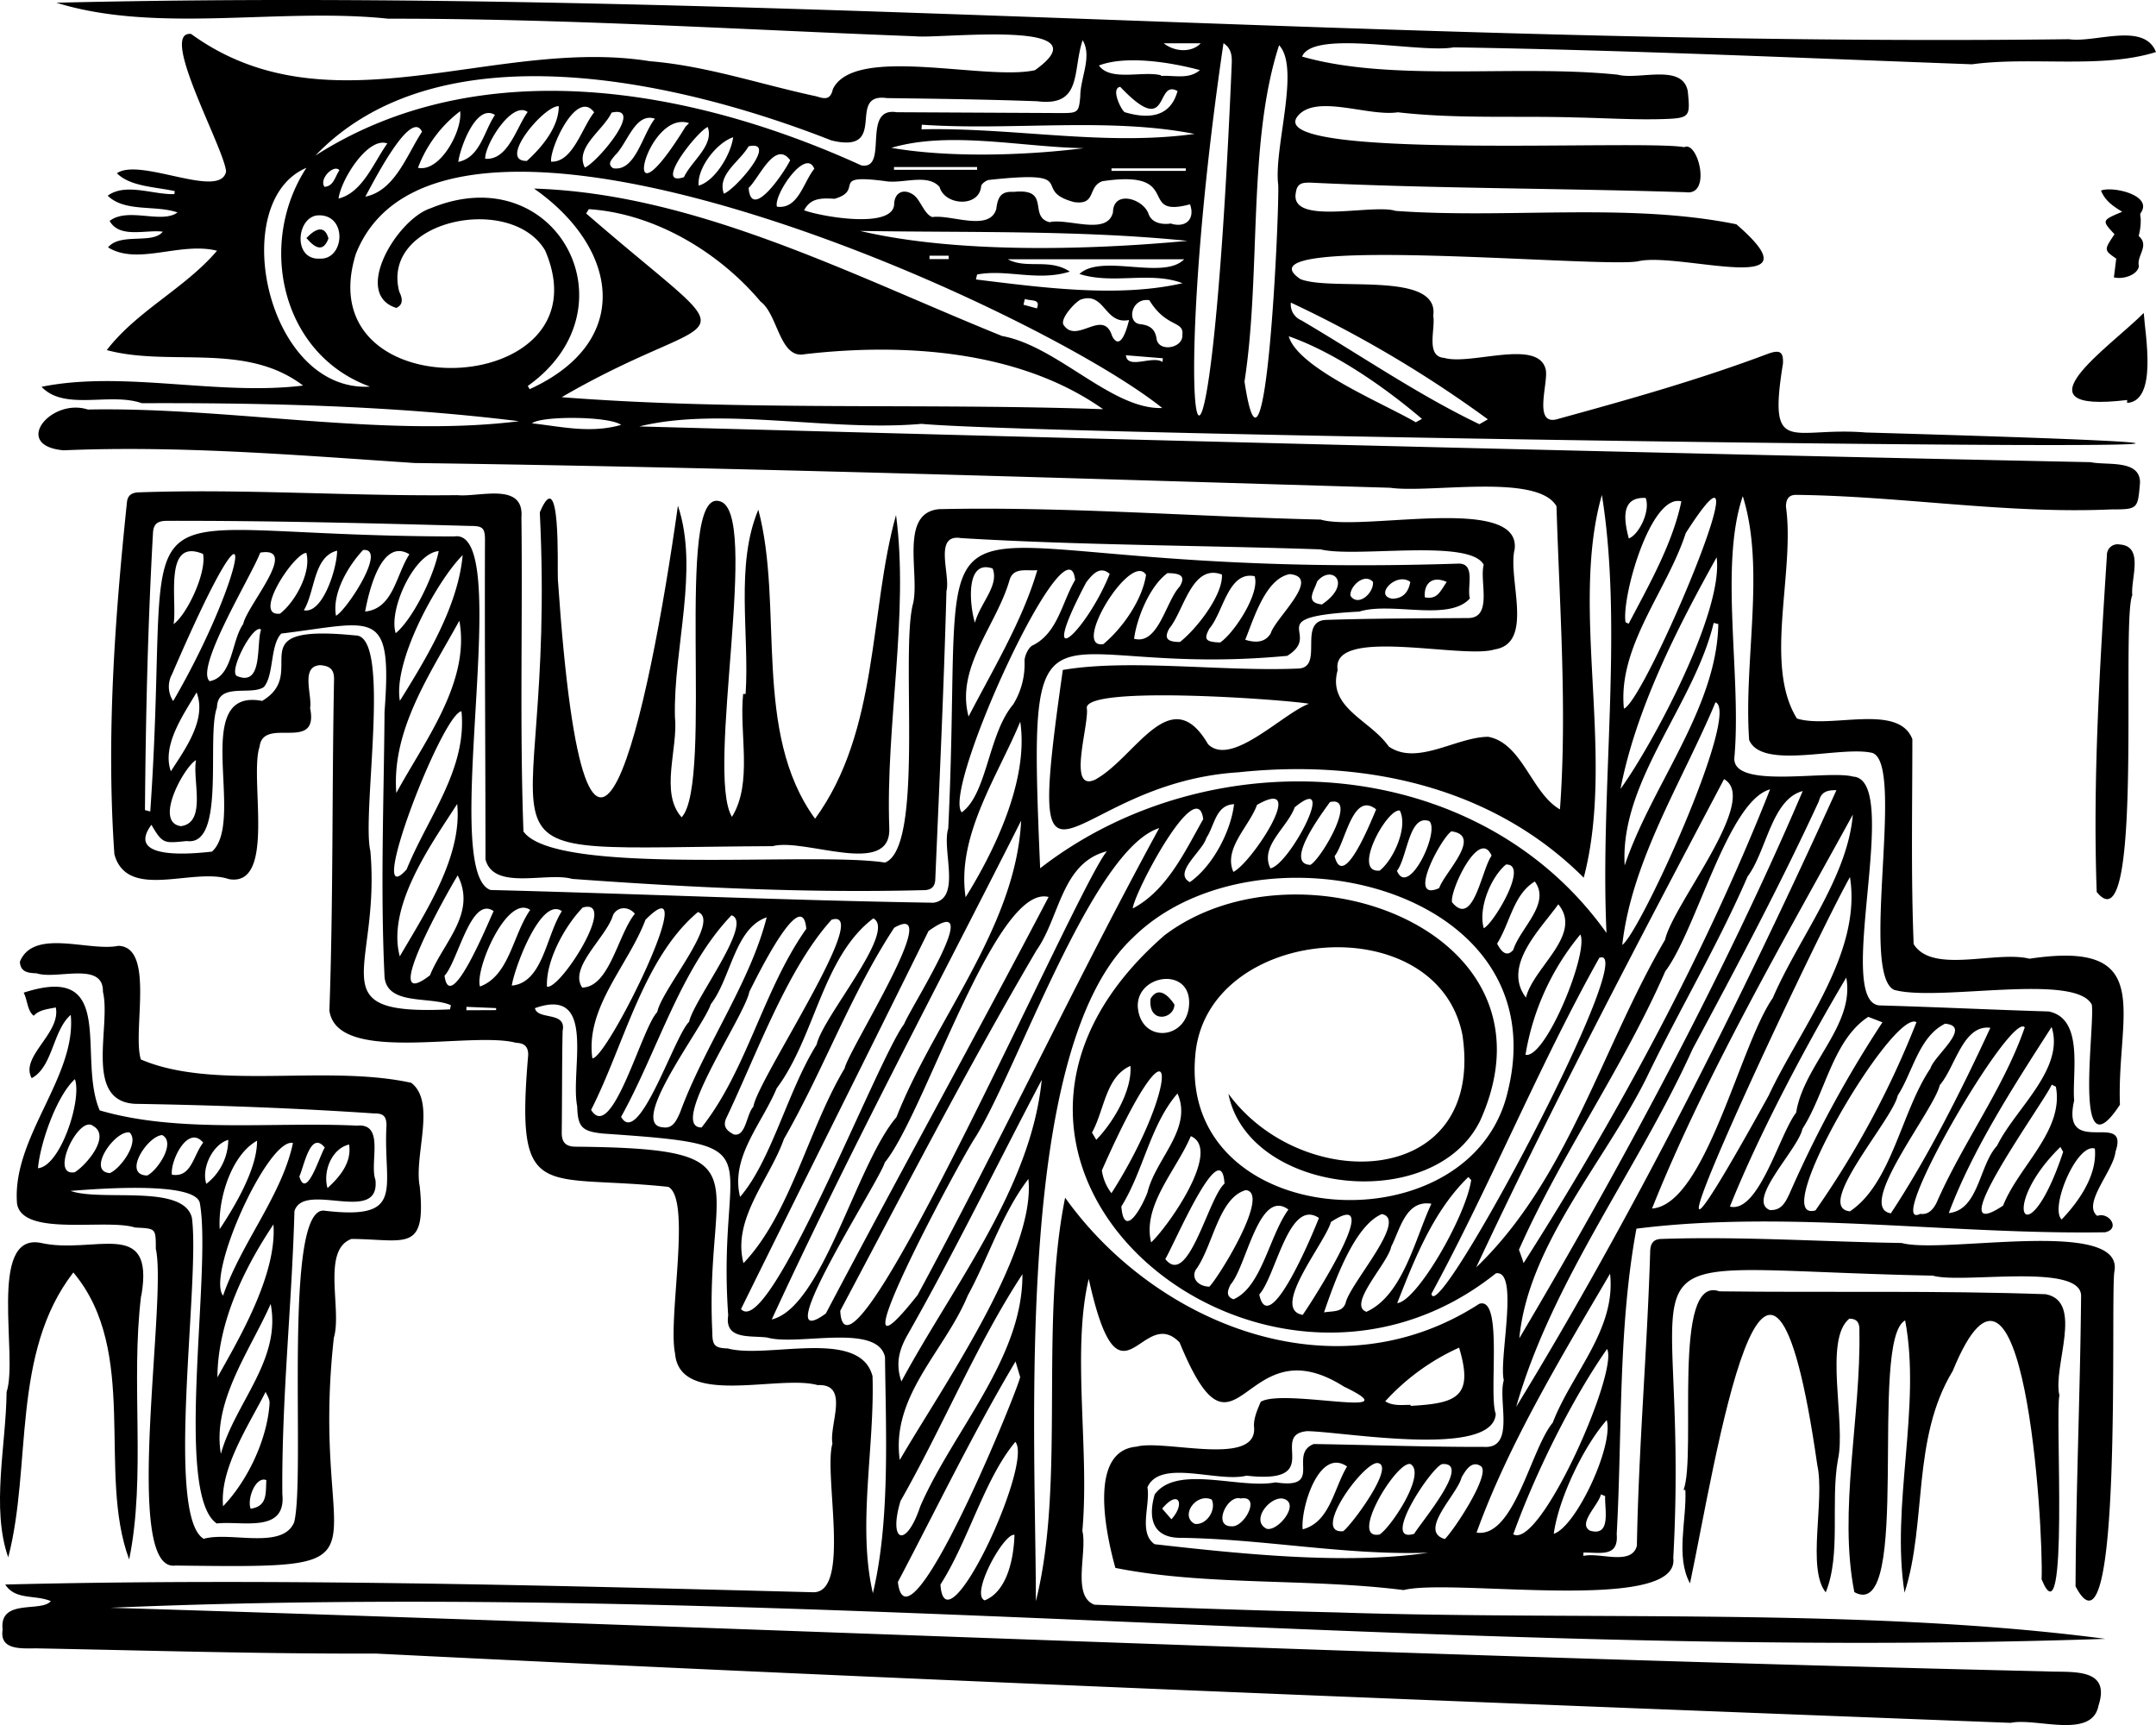<svg xmlns="http://www.w3.org/2000/svg" viewBox="0 0 466.87 373.51"><g id="Layer_2" data-name="Layer 2"><g id="Layer_1-2" data-name="Layer 1"><path d="M11,346.67c-3.45-1.44-7.68-.16-9.86-3.59,57.16-1.42,116.87.17,174.85,1.67,8.43.36,2.31-25.57,4.27-32.17-.75-4.13,3.83-13-3.21-12.68-8.45-2.34-29.89,4.89-30.87-6.85-1.59-7.64,3.62-33.31-1.45-36.07-27.45-2.92-33.14,3.91-30.35-28.58,0-1.8-.84-2.56-2.63-2.61-9.69-2.62-38.82,4.81-40.42-7,.85-23.8.54-47.6,1-71.41.1-2.27-.7-3.19-3-3.36-4.34.23-1.68,6.49-2.18,9.28,2,9.81-10.14,1.68-10.94,8.38-2.27,6.77,3.68,30.45-6.63,28.67-7.7-2.62-22,4.75-24.81-5.37-1.77-25.38.08-51,2.72-76.23.16-1.69,1.27-2.12,2.65-2.15,23-.81,45.94.88,68.92.61,4.74.47,14.47-2.93,13.85,4.82.28,22.67-.39,45.38.44,68,7,9.81,62.65,4.27,78.28,6.73,8.54-3.22,3.4-44.78,6-55.73,1.76-6.24-3.13-20,5.75-20.79,27.56-.59,55.07,1.62,82.61,2.26,8.91,2.64,43.4-5.55,42,6.42-1.58,6.27,4.37,20.33-4.33,21.69-6.83,2.2-35.59-5.15-34,4.51-2.29,8.17,7.09,10.76,11.07,16.52,6.17,4.24,14.56-2.06,21.54-2.11,7.4,1.4,9.37,12.21,15.53,15.72,1.58-21.57-.09-43.86-.75-65.64-4.13-7.21-27.4-2.76-36-4-70.42-2.09-140.83-4.41-211.29-5.36-25.23-1.69-50.75-3.82-76-2.75-11.26-1-2.78-11.42,5.27-8.83,30.57-.6,64.12,6.18,93.36,2.53-26.82-3.33-54.52-4-81.69-3.9C23.86,84.88,14,89.05,9,83.75c17.77-3.59,38.17,2,56.63-.27-12.51-9.51-28.84-4-42.51-7.68C29.69,67.27,40,62.48,47,54.29c-8-2-17.16,3.26-23.6-.73,2.71-3.25,9.65-.6,11.85-3.4-3.71-.48-9.32,1.53-11.51-2.32C27.7,44.78,35,48.54,38.44,46c-4.84-1.67-11.39,0-15.12-3.63,3.95-2.85,9.78-.19,14.44-.34l.09-.64c-4-.93-9.62-.94-12.53-3.88,5-3.49,22.36,5.74,23.64-.36-.39-5.08-14.7-30.55-7.58-29.8,30,21.75,65.83.54,99.32,5.9,12.31,1,24.11,5.06,36.14,7.62,1.77.58,3,.78,3.52-1.59,4.73-9.65,33-1.71,43.75-4.08C239.81,4,203.63,8.43,198.33,7.86,160.22,6.41,122.2,4,84.07,4.05,60.65,1.57,34.06,7.37,12.21.59,155.76-2.9,303.34,10.28,448,8.49c5.69.84,16.31-3.78,18.86,2.78-11.82,3.7-27,.91-39.82,2.65-37.42-1.37-74.77-3.08-112.24-3.67-7.21,1.35-30.42-3.94-32.84,2,19.57,5.6,46.39,1.64,68.34,3.92,4.55,1.22,14.06-2.52,15.18,3.59.53,5.32.5,5.8-4.69,6-6.52.24-13.06-.2-19.59-.33-12.84-.39-25.71.35-38.5-1.12-6.43,1-18-4.16-21.82,1-6.68,9.49,74.68,4.82,83.83,6.56,2.95-1.52,6,10.5.41,9.75-27.12-.88-54.26-.77-81.37-2.08-1.51,0-2.83,0-3.12,2.06-1.61,7.42,16.64,2.44,21.57,4.06,24.27,1.75,50.41-1.86,73.8,2.9,18.58,16.05-11.78,6.11-21,7.95-6.39,1.81-88.57-6.19-73.38,3.93,6.88,2.7,30.13-1.91,28.74,7.93.53,2.77-1.73,8.83,2.38,9.12,5.77,1.68,20.53-4.31,22,2.61.54,3.06-2.93,12.49,2.83,10.55,15.32-4.2,30.59-8.51,45.46-14.12,2.43-.83,3.18-.32,3.06,2.2-3.3,20.4,1.85,13.59,17.92,14.91,199.55,5.77-173.31,1-204.47-1.87-19.75,1.76-43.23-3.82-61.1.56C243,95.18,348,97.89,452.72,100.07c3.48.75,10.68-.66,10.69,4.39-.48,5.78-.44,5.83-6.28,5.84-22.78,1-45.31-2.88-68.05-3.15-1.76-.06-2.33.93-2.34,2.57,2,14.16-4.87,34.19,2.37,45.85,7.22,2.3,22-3.39,25,4.47,0,14.79-.31,29.59.28,44.37,4.05,6.55,17.76,1.36,25.1,3.17,27.73-4.18,18.83,12,19.57,31.61-10.32,15.78-5.38-16.76-6.09-21.67-3.65-7-33.37-.54-42.82-3.2-7.48-3.59,2.5-49.16-4.75-51.31-6.85-1.59-23.82,3.8-26.63-2.78-1.23-17.07,3.56-37.07-1.38-52.8-5.13,15.08-.24,39-1.82,56.6-.57,7,20.26,2.61,25.71,4.12,10.82.64-4.49,49.68,6,49.55,12.12.34,24.24.94,36.36,1.3,7.73,1.58,5,13.43,5.51,19.28-2.93,12.72,12.09,1.92,8.95,11.08-.41,4.14-7.29,11.26-3.95,13.9,2.57-.92,5.1,2.84,1.68,3.55-33.42.55-69-4.9-101.47-.78-4,21.58-3.06,44.17-4.27,66.13.43,5.13-3.6,3.93-7.21,4v.73c3.54-.85,10.44,2.2,11.58-2.21.37-21.19,2.23-42.29,2.87-63.43,0-1.81.53-3,2.53-3,17.32-.58,34.62.61,51.94.88,8.91,2.49,48.27-5.64,46.06,6.18-.92,5.41,2,88.08-8.41,68.16.09-21,1-41.78,1.2-62.74.33-7.49-25.82-2.67-32.08-4.53-74.58-1.54-52.32-10.74-56.23,61.15,1.54,12.16-48.15,4.27-58.38,6.93-20.46-2.59-42.87-.88-62.43-4.8-2-7.18-6-25.35,4.58-26.25,6-1.65,26.2,4.5,25.45-4.23-.16-1.79.71-3.75,1.45-5.49,5-3,33.21,4,18-3.29-22.14-14.06-23,21-35.58-9.56-8.25-8.49-12.92,16.77-19.67-13.76-3.72,15.64.2,37-1.38,54.55,1.11,4.58-2.36,14.16,2.63,16,17.38.64,34.78,1.26,52.17,1.66,54.72,1.81,114.59-1.13,166.72,5.73-142.3,4.89-288.54-12.86-432-6.73,139.28,4.26,279.41,10.5,419,13.77,5.6.3,14.27-1,11.52,7.41-1.41,7.38-13.53,2.57-19,3.74-118-4.55-236-9.12-354-15-24.48.08-49-.66-73.46-1.13-3.26,0-8.11.47-7.39-4.06C-.24,346,9,349.19,11,346.67Zm213.33-.06c6.44-25.66.72-59.66,6.32-87.29,19.42,27.25,58.34,43.27,89.64,23,5.32-1.87,2,19.52,3.61,23.82-.61,9.65-32.9,3.85-40.84,3.73-8.37.77,4.12,11.59-13.15,9.64-6.16,1.56-18.65-3.74-21.44,2.52.66,3.83-2,9.82,1.55,12.32,19,2.16,41.61,4.47,59.27,1.84-18,.61-35.69-3-53.68-3.22-6,0-7.06-4.22-5.57-9.39,4.8-6.57,18.4-1.1,26.17-2.62,10.58,1.62,2.63-6.06,8.27-8.3,12.27.19,24.55.65,36.83.62,6.91.44,3-10,4.33-14.43-1.12-4.53,3.43-24-1.71-23.15-50.77,40.6-128.51-23.77-71.75-73.2,28.91-21.84,86.91-1.13,68.37,40.09-10,20.52-50.26,16-54.54-5.76,16,21.86,55.59,20.61,50.68-12.69-5.46-28.08-55.71-23.87-57.87,4.53-3.38,38.14,60,42.06,67.74,7.41,10.83-44.58-54.89-59.26-81.29-33C219.34,227.38,224.32,311,224.31,346.61ZM31.39,175.4l1.15.3c5.21-75.24-10.91-59.65,65.82-59.55,13.29-2.09-3.36,72.69,7.87,76.55,32,.82,63.92,2.25,95.92,2.76,6.1-.93,1.74-11.5,3.19-16.07,4.22-88-14.88-53.23,110.65-57.36,3.61.1,1.61,5.19,2.31,7.53-4.51,5.11-16.92.67-23.94,2.86-22,1.19-7.62,4.62-15.61,9.58-53.67,5.09-56.28-19-53.51,46,36.67-28.46,94.72-25.27,122.64,14-1.44-30.94,3.69-65.74-1-94.84-7,24.61,3,56.5-3.93,82.88-19.73-19.73-47.44-25.72-74.8-22.82-37.43,2.37-46.52,37.32-38-22.16,14.42-2.47,34.66.41,51.06-.31,5.54-.3-.27-10.33,6-10.53,10.28-.33,20.57-.33,30.85-.4,5.22-.18,2.28-8.06,3.23-11.53-3-5.75-27.6-1.45-35.34-3.34-25.94-.89-52-.88-77.84-2.44-6.07-1-2.23,8-3.16,11.45-.55,20.84-1.53,41.66-2.42,62.49-.08,1.73-1.07,2.32-2.7,2.29-25.31.65-50.68-.6-75.93-2.44-5.5-1.56-17,2.63-18.77-4.23,0-23.07-.2-46.13-.11-69.19,0-2.57-.53-3-3.11-3-21.86-.6-43.72-1.15-65.61-1.11-2.11,0-3.08.54-3.18,2.75C32,135.51,31.55,155.46,31.39,175.4Zm82.9-91.83.41.69c22.63-10.34,19.17-30.68.94-43.43,35.08,1.09,69,18.85,101.35,31.92,12,2.17,23.81,16,34.69,15.59C224.32,66.39,95.55,8,77.05,55c-10.7,34.42,54.9,31.58,41-.76-7.33-12.45-35.69-6.68-31.59,8.92.64,1.31,1,2.77-.64,3.51-9.64-3,.21-19.26,7.44-21.58C120.44,33.86,138,66.69,114.29,83.57ZM127.5,45.29l-.57.93C163.56,78,157.78,65,121.63,86c38.57,3,78.32,1.24,117.24,2.6-18-12.72-43-14.41-64.61-11.91-5.45,1.12-5.78-8.61-9.55-11.38C155.64,54.52,141.66,46.19,127.5,45.29Zm-11.67,173c.62,2.66,6.91.59,6,4.93-.15,7.35-.1,14.71-.19,22.06,0,2.18,1,3,3.06,3,41.88.43,27.83,5.81,29.55,40.23,0,2.83.55,3.37,3.35,3.46,8.65,2.31,28.61-4.5,31.34,6,.49,15.35-3.32,32.41.08,47,3.72-15.62,2.82-34.51,2.62-51.16-1.66-7.42-19-2.32-25.51-4.21-3.63-.47-9.27.56-8.44-4.78-2.58-36.53,11.48-36.74-27.07-39.38-4.56-.46-5.52-1.36-5.63-5.9C123.42,231.7,129.38,213.45,115.83,218.29Zm135.22-39c-14.4,4.49-30.58,51.86-39.76,66.84-3.29,4.76-32.69,59.65-12.6,34.28C216.77,247,232.9,212.52,251.05,179.24Zm68.66,95.07c19.8-19,27.16-47.52,40.85-70.88,1.75-7.79,20.61-30.39,12.77-34.78C355.49,202.53,336.28,238.91,319.71,274.31Zm-80-90.05c-9.87,2.5-10.19,14.27-15.25,21.43-15,25.55-28.61,51.91-42.51,78.07C183.14,307.15,233.71,190.79,239.75,184.26Zm88.57,120.37c25-40.84,49.07-88.73,69.39-133.6-1.93,0-3.29.3-3.79,2.37-8.39,18.18-17.88,36-27.33,53.63C354.78,253.13,336.08,277.22,328.32,304.63ZM221.12,177.69c-17.25,34.19-37.47,72.09-54,108,11-2.65,18.27-33.59,27-43.8C202.49,220.66,220,200.71,221.12,177.69ZM68.3,33.68C103.89,10.93,149.64,19,186.51,35.81c6.06,1.06-.08-12.74,7.66-11.51l35.66.18c3.61,0,3.79-.15,4.1-3.65,0-3.94,2.63-8.61.51-12.12-2.24,6.61,0,14.45-9.84,13.21-10.84-.39-21.69-.54-32.54-.68-9-1.26.65,12.2-12,9.17C147.45,17.61,95.33,5.48,68.3,33.68ZM329,289.77c21.69-36.61,44.33-78.57,61.37-118.49-6.75,1.77-7.83,13.05-11.94,18.5-6.5,15-14.87,29-21.95,43.73C347.41,251.68,330.93,269.49,329,289.77ZM97.44,218.55l.2-.9c-4.44-2-13.8.15-14.37-6.13-.92-19.14-.14-38.3,0-57.45C85,131.26,81,134.73,60.91,137.18c-2.45,2.56-1.56,9-3.77,11.57-2.8,1.95-10-1.12-10.16,4.45-2.34,6.33,2,30.1-6.52,28.9-4.86.46-5.21.74-7.67-3.52-5.69,7.68,8.68,6.31,13.11,5.81,7.44-6.64-4.94-35.61,10.86-32.63,10.68-6.29-6-16.8,20.16-14.18,8-.19,1.35,38.53,3.28,46.67C82.5,210.21,68.49,219.93,97.44,218.55Zm129.63-24.34c-11.54-2.91-26.83,47-35.48,57.49-1,3.82-26.08,42.4-12.76,32.7C194.73,254.21,211.26,224.4,227.07,194.21Zm101.85,76.38c.43,1.18.73,2,1,2.9,20.34-31.91,39.51-67.36,53.38-102.58-9.16,2.53-15.91,30.39-22.7,39.41C351.53,231.11,338.11,249.86,328.92,270.59ZM253.64,48.38v.06c3.19.94,5.19-1.07,4.05-4.2-11.68,3.12-1.12-7.69-19-5-3.26,1.24-1.21,5.19-6.07,4.52-9.71-2.54,1.9-7-18.31-4.82-.67,0-1.8.85-1.85,1.39-.42,4.67-7.91,4.17-9,.15-2.62-3-8.06-.62-11.73-1.26-12.4-1.63-4.36,1.89-11,3.82-2.68-.15-5.2-.26-6.6,2.49,3.46,1.32,19.42,4.2,19.5-1.4.11-2.55,2.16-3.4,4.25-1.89,1.46,1.09,2.24,4.11,4,4.76,4-.62,12.4,3.25,13.86-1.75.36-3,1.29-3.83,3.83-3.71,8.12-.82,3,5.36,7.71,6.57,4-.93,12.52,3,13.73-2.16.08-4.88,6.57-2.95,7.71.38C249.41,48.3,251.71,48.71,253.64,48.38Zm29.84,104c-5-.89-48-4.06-48.15.86.65,3.38-4.39,18.46,1.83,15.56,8.73-4.74,16.3-21.61,24.44-7.66C266.65,166.14,277.71,154.52,283.48,152.36Zm-123,131.08c6.11,6.67,29.49-54.06,35.3-61.73,1.45-3.7,18.06-29.31,5.29-20.15C187.58,228.9,173.92,256.14,160.46,283.44Zm.49-9.93c10.14-10.6,14-28.95,21.93-42.21.86-4.09,21.92-36.89,10.73-30.44-9.46,14.43-15.31,30.83-23.87,45.72C166.7,255.31,158.48,263.91,161,273.51ZM400.6,189.9c-8.77,15.62-56.67,118-17.6,47.3C389.86,222.56,403.21,206.4,400.6,189.9Zm.62-13.52c-14.52,26.47-32.08,56.7-43.48,85.29,11.58-.83,19-35.37,26.14-45.57C389.39,203.26,400.07,190.11,401.22,176.38ZM269.49,82.61c4.59,30.37,7.6-37.41,7.3-42.63-1-7.91,4.84-25.25.19-30.19C270.09,31,273.13,59.13,269.49,82.61ZM194.84,316.12c8.6-14.89,29.59-44.72,27.85-60.85-5.75,7.51-8.63,17-13.14,25.26C204.62,292.47,192.88,302.23,194.84,316.12Zm115.14-36c1,7.93,45.82-76.3,36.34-72.73C333.41,230.4,322.8,256.45,310,280.08ZM266.66,15.35h0c.06-2.29.52-4.51-1.72-6C252.31,94.93,261.55,134.27,266.66,15.35ZM195.19,299.11c11.11-20.63,28.06-41.78,30.39-65.29-9.77,18.51-18.84,37.25-29.2,55.45C194.78,292.2,193.85,295.18,195.19,299.11Zm153.46-23.33c-10.46,17.84-22,36.88-28.91,56.06,8.18,1.21,11.68-18,16.5-23.81C340.35,297.32,350,287.86,348.65,275.78Zm-127.25.11C211.49,291,204.12,309,195,325c-2.69,8.94,1.21,10.39,4.28,1.15C206.38,309.79,221.52,294.08,221.4,275.89Zm-61.14-16.74c6.79-7.86,10.32-23,16.59-33,1.3-6,17.4-24.49,12.27-27.31-11.05,8.34-12.6,25.66-20.94,36.81C164.92,243.45,158.13,250.56,160.26,259.15Zm60.65,39-1-3.36c-9.11,15.28-17.18,32-25.48,47.75C196.44,359.56,220,302.06,220.91,298.18Zm-40.85-99c-9.61,10.62-16.18,29.07-22.84,43.05-.78,1.86.36,2.73,1.66,3.42,2.65.63,2.74-4.39,4.26-6C163.87,234,189.39,196.23,180.06,199.14Zm213.06,62.94A195.78,195.78,0,0,0,415,221.32C409.9,218.4,382.49,265,393.12,262.08Zm-184.86-86.2c5.53-4,5.73-17,11.14-23.36a16.63,16.63,0,0,0,2.46-9.31c-.05-1.19.89-3.16,1.84-3.52,5.38-2.71,6.26-9.32,9.11-14.11C231.29,111.11,203.83,171.06,208.26,175.88Zm143.39-22.46c4.66-1.56,32.39-67.66,13.39-38C361,127.91,350.28,139.94,351.65,153.42Zm-208,90.67c2.07.28,2.82-1.48,3.6-3.18,5.23-14.32,15.2-28.13,18.77-42.3-6.93,2.37-7.72,13.16-12.1,18.81C152.49,222.09,135.6,243.73,143.64,244.09Zm8.29,0c9.82-12.4,13.31-29.78,22.66-43-.87-9.85-11,11-12.34,13.65C161.29,220,144.54,244.13,151.93,244.12Zm199.36-39.51c3.86-2.65,25.63-50.31,20.19-52.54C364.35,169.11,353.38,186.16,351.29,204.61Zm48.51,7.06c-8.44,14.17-18.83,33.67-25.21,49.6,6.27,1.53,10.72-15.69,14.35-20.35C390.57,230.55,401.72,222,399.8,211.67Zm.81,50.61c9.05-6.07,11.09-21.62,17.41-30.93.71-2.67,9.19-9.13,3.17-9.68-5.71,2.83-7,10.52-10.27,15.57C409.88,242.38,392.69,261.48,400.61,262.28ZM128,240.31c4.52,7.37,11-17.9,14.33-21.18.91-4.88,13.89-19.73,8.81-21.66C139.23,207.48,135.15,226.3,128,240.31Zm222.91-69.49c6.72-9.24,22.35-38.2,20.82-50.15C363.16,136.05,354.28,153.45,350.91,170.82Zm-216.42,71c3.83,6.82,11.57-17.61,14.73-20.57,1-4.77,14.07-21.5,9.18-23.07C147.34,209.71,142.4,227.59,134.49,241.83Zm281.31,21c1.72.26,2.76-.86,3.54-2.38,5.64-12.92,14.6-24.89,19.11-38C435.46,218.86,407.6,266.89,415.8,262.83Zm-6.34-.12c8.07-12.22,15.32-26.73,21.54-40.16-5.93-.77-7.61,8.57-10.95,12.4C418.81,240.41,401.72,261.44,409.46,262.71Zm-4.9-42.53c-7.68,5-9.32,16.6-14.25,24.24-.93,4.45-12.25,15.51-7.06,17.59,2.55.13,3.38-1.73,4.26-3.55a250.19,250.19,0,0,1,20.12-37.1ZM348,292.08C340.36,303,332.44,319,327.69,332.2,333.51,335.55,350.58,296.88,348,292.08ZM80.12,83.71c-19.27-7-24.43-31-13.77-47.37C49.08,43.63,57.69,85,80.12,83.71ZM211.58,59.44l-.24,1.07c14.27,1.75,30.83,4,44.73.81-7-2.65-15.09.33-22.32-2,4.83-4.48,18.19,1.42,22.67-3.18H218.23c4.09,2.19,9-.28,13.43,2.67C224.65,61,218,58.2,211.58,59.44Zm160.51,75.68-1-.25c-4.24,17.74-20.39,34.36-19.27,52.52C357.57,170.17,371.78,153.37,372.09,135.12ZM186.26,50c20.53,4.85,48.91,4.21,70.88,2.15C234.06,49.8,209.67,50.39,186.26,50ZM99.93,154c-4.26.6-21.1,44.52-11.88,34.25C92.6,177,101.17,166.53,99.93,154Zm-14.11,17.7c6.06-11.19,16.07-24,13.65-37.31C93.2,145.83,84.75,158,85.82,171.71Zm358.45,50.66C436.15,235,427.18,248.81,422,262.65c6.51-.65,6.54-10.36,10.45-14.57C436.31,240.14,447.17,231.49,444.27,222.37ZM320.36,91.85l1.83-1.06a257.3,257.3,0,0,0-42.66-25.27,3.71,3.71,0,0,0,2.27,3.84C294.62,76.89,307,85.46,320.36,91.85ZM209.1,194.26c6-9.62,13.75-25.2,11.83-38C216,168.16,207.08,181,209.1,194.26ZM219.86,312.2c-6.74,8.07-10.1,21.35-16.21,30.88C204.63,358.12,223.9,316.7,219.86,312.2ZM209.74,155.14c5.32-10.26,11.71-20.82,14.88-31.69-2.23.23-5.15-.72-6,2.12C215.8,135.44,206.89,144.47,209.74,155.14Zm-81.47,74c3.15.34,24.5-43.08,11.51-30C136.07,209,126.74,218.1,128.27,229.13ZM99,174.07c-5.15,8.09-15.39,22-12.43,33C92.09,197.61,100.16,185.41,99,174.07Zm346.23,61.24-.94-.46c-1.57,3.71-24.91,35.73-10.53,26.19C437.07,252.59,447,244.8,445.19,235.31Zm-345-115.16c-5.61,5.57-15.15,23-13.64,31.59C92.35,142.5,99.2,131.25,100.19,120.15Zm205.22,184,0,.25c10-.55,13.73-1.91,10.51-12.61a48.76,48.76,0,0,0-16,11.62C301.64,304.46,303.53,304.18,305.41,304.18Zm-260-156.67c5-1,4.63-8.74,7.22-12.37.74-3.92,12.32-16.89,3.69-15.46C54.43,124.74,42.09,144.73,45.42,147.51Zm193.16,106a10.55,10.55,0,0,0,2.07,4.87C255.79,234.67,255.31,215.57,238.58,253.47Zm23.26,25.12c2.18-2.24,13.3-20.32,7.91-20.92-5.95,1.67-7.14,12.3-10.88,17.31C258,276.75,259.38,278.49,261.84,278.59ZM306.58,91.43l1.34-.73c-8.09-6.89-18.87-14.4-28.85-17.89C281.07,79.77,299.59,87.33,306.58,91.43ZM199.61,27l-.06,1c19.77-.45,39.59,3.68,59.12,1C240,25.32,219.07,28.34,199.61,27Zm96.35,257c7.88-3.63,10.48-15.86,14-23.37-5.55-.87-6.74,5.47-8.71,9.31C300.61,273.46,291.52,282.71,296,284.06Zm34.37-55.62c4.31,1,13.74-22.07,11.89-26.05A54.56,54.56,0,0,0,330.33,228.44Zm-11.76,27.11-.61-.64c-7.53,7.31-11.59,17.59-15.4,27.3C306.83,281.77,317.41,263.37,318.57,255.55ZM257.86,246c-3.08,7.33-10.55,15-8.59,23C252.78,265.79,264.76,248.92,257.86,246ZM99.11,189.54c-1.86,3-17.5,30.52-6,21.63C96,204,103.28,197.75,99.11,189.54ZM352,134.73l.68.31c4.39-8.39,9.48-17.25,11.41-26.48C357.47,106.79,351.12,129.26,352,134.73ZM37.5,151.79c16-27.45,19.83-52.44-.24-5.82A5.62,5.62,0,0,0,37.5,151.79Zm217.45,85c-5.89,6.82-7.33,16.75-12.13,24.44.59,7.39,4.61-.17,5.67-3.09C250.28,250.83,258.3,244.4,255,236.81Zm44.3,26.07c-6.06,2.55-10.37,15-12.54,21.3,1.8-.34,4,.07,4.69-2.08C292.34,277.87,305,264,299.25,262.88ZM282.09,284.7c2.06-2.93,18.25-28.15,6.11-20.11C287,269.06,275,283.42,282.09,284.7Zm-36.8-88c7.4-3.89,11.28-12.32,15.26-19.34C259.25,167.4,245.58,193.29,245.29,196.71Zm40.3,67c-6.51-4.34-9.31,12.63-12.9,16.58C274.73,290.17,284.37,266.91,285.59,263.75ZM279,261.89c-6.4-4.73-9.1,12.41-12.53,16.24-.54,1.12-1.19,2.54.64,3.19C273.21,278.71,274.84,267.59,279,261.89ZM234.7,32.08c-13.44-.22-29.09-3.79-41.68-.07C205.08,34.11,221.33,33.76,234.7,32.08Zm44.57,92.23c-5.24,1-7.76,9.63-9.62,14.21,2.11.66,4.27.71,5.52-1.39C276.16,133.79,286.33,124.93,279.27,124.31Zm68.66,183.17c-4.86,5.46-10.41,16.84-11.47,24.62C341.33,330.53,349.47,313,347.93,307.48ZM330.44,216c1.62-6.63,12.42-13.63,7-20.2C333.56,201.22,325.24,209.15,330.44,216Zm-78.11,56.59c5,6.41,9.32-13.27,12.83-16.31C264.49,245.14,254.08,269.87,252.33,272.61ZM255.51,139c3.5-2.71,9.35-10.15,9.09-14.6-6.5-2.45-8.22,7.83-11.38,11.65C252.06,138.11,252.61,139,255.51,139Zm-16.58.46c4.25-3.54,8.45-9.65,9.24-15C244.93,119.24,231.84,140.56,238.93,139.47Zm18.57,77.88c.27-8.07-11.32-6.39-11.12.58C246.9,226,257.17,225.32,257.5,217.35Zm-120-19.47c-1.31-1.6-3.66-1.72-4.73.21-1.39,4.83-9.7,11.38-6.69,15.75C132,213.7,133.77,202.44,137.45,197.88Zm-22.66-.83c-5-3.56-12.06,12.87-10.9,16.56C110.32,211.23,111,202.51,114.79,197.05Zm11.35-.54c-3.89,4-8,11.48-7.75,17.13C121.31,214.37,134.06,194.25,126.14,196.51Zm140.93-7.74c4-2,16.35-20.93,5.08-14.49C270.49,179,264.89,183.71,267.07,188.77Zm31.64,143.48c2.61-1.74,10.09-13.13,6.7-15.23C302.55,316.06,291.94,333.51,298.71,332.25ZM312.31,317c-2.27.55-13.5,17.44-6.07,15.09C307.71,329.61,318.83,316.55,312.31,317ZM244.49,69.29c-5.34,1.07-5.21-6.23-10.45-4.43-1.14.46-4.8,4.35-3.63,5.63,2.88,4,8.52-3.84,10.42,2.29C242.61,76.14,244,71.31,244.49,69.29Zm19.73,69.82c3.09-2.08,8.7-10.76,7.45-14.35-5.7-1.18-6.78,7.86-9.77,11.32C260.62,138.41,261,139,264.22,139.11ZM291.7,317.52c-6.15-4.24-10.1,9.24-9.61,13.61C288,329.56,288.79,322.37,291.7,317.52Zm-.82,14c1.85-1.35,11.56-14.48,7.34-14.75C295,316.85,283.92,332.23,290.88,331.53ZM252.79,124.1c-3.81,2.79-6.61,9.67-7.21,14.2,5.28,1.43,6.86-8.12,9.88-11.3C256.64,125,256.09,124.09,252.79,124.1Zm-167.1,13C89.39,134,93.86,125,95,119.32,89.68,119.76,84.07,132.07,85.69,137.1Zm36,60.2c-4.56-3.35-10.38,12.56-10.86,16.1C117.58,212.77,118.23,202.62,121.66,197.3ZM37.59,135.13c2.84-2,7.18-11.06,6.38-15.19C35.31,116.34,38.42,130.12,37.59,135.13Zm275.28,198.1c2-1.92,10.07-14.16,7.8-15.78-2-1.33-3.31.95-4.17,2.43C315.6,323.58,307,331.51,312.87,333.23Zm11.32-128.91c.79,1.52,2,3.13,3.5,1.34,1.53-4.78,8.19-10,4.66-14.8C327.69,193.72,327.06,199.7,324.19,204.32ZM257.66,191c5-3.53,8.87-11,9.57-16.88-4,.17-4.2,4.62-6,7.31C260.45,184.27,253.9,189,257.66,191Zm188.82,73c3.89-4.08,7.69-9.72,7.15-15.31C449.7,247.42,443.73,261.74,446.48,264.07Zm-171.35-76c4.09-.75,14.8-21.1,5.23-13.2C278.72,179.29,272.7,183.23,275.13,188.07Zm-186.5-68c-6.06-3.63-8.79,8.16-9.56,12.41C85.2,131.78,85.75,124.45,88.63,120.06ZM323,185.27c-2.69-6.18-9.12,7.69-8.57,10.09C319.09,201,320.8,188.29,323,185.27Zm-216.11,12c-4.92-3.42-7.7,10.83-10.63,14C97.45,220.05,105.75,199.64,106.9,197.26ZM248.88,65c-4-.6-5,5-1.87,5.2,2,.25,3.17,1.06,3.45,3.24.54,2.9,5.8,1.92,5.57-.93C256.44,69.37,252.57,71.05,248.88,65Zm49.89,123.5c3-2.36,6.18-9.45,4.35-13C300.32,175,292.63,189.1,298.77,188.5ZM42.46,164.58c-2.47,1.29-9.27,13.46-3.29,14.3C44.85,178.14,41.6,168.74,42.46,164.58ZM240.3,124.26c-2.15-1.88-3.78.19-5.07,1.8C224,147.36,235.3,136.72,240.3,124.26Zm43.44,63c2.27-1.12,10.48-15.1,4.25-13.59C286.33,176,278,187.05,283.74,187.26ZM314.29,180c-2.21,1.44-9.81,15.49-2.64,12.29C312.72,189,321.19,180.91,314.29,180Zm-253.7-47.1c3.29-2.47,6.9-9.05,5.74-13.19C63.66,119.76,54.58,133.53,60.59,132.87ZM298,175.25c-5.07-4.05-6.63,7.15-9,10.12C290.9,193,296.9,177.77,298,175.25ZM251.41,16.3v.14c2.88-.18,6,.82,8.43-1.26-6.31-1.7-16-3.25-21.87-1C240.46,17.68,247.4,15.29,251.41,16.3ZM236.47,245.23l.92,1.56c3.64-3.73,7.79-10.65,7.4-16C239.41,233.15,239.17,240.32,236.47,245.23ZM79.11,42.58c6.44-1.3,9-9.09,12.28-14.06C88.94,23.36,80.72,39.7,79.11,42.58ZM219.68,332.33c-2.25-.52-9.66,12.9-6.45,14.18C218.18,344.54,219.53,337.24,219.68,332.33ZM114.1,34.84C117.23,32,121,27.59,121,23,117.86,22.77,107.61,35,114.1,34.84ZM42.57,149.92C39.71,154.75,35,161.42,37,167,40,162.32,44.85,155.79,42.57,149.92ZM69.27,56c5.31.23,6-9.35-.12-9.38C64.25,46.53,63.2,56.32,69.27,56Zm57.39-19.72c2.76-1.17,13.06-13.53,5.78-11.9C130.59,28.26,124.4,31.93,126.66,36.31Zm21.74-8.8.81-.82C139.87,23.5,133.32,51.92,148.4,27.51ZM302.51,188.56c2.46,5.93,9.35-8.58,7-10.77C305.1,176.18,304.78,185.57,302.51,188.56ZM128.66,24.33C124.9,19.12,119,32.09,119.34,35,124.05,35.22,126,27.62,128.66,24.33Zm-55.9,109c2.38-1.31,11.17-14.78,5.86-14.24C75.42,122.5,71.87,128.46,72.76,133.3Zm248.53,67.64c1.94-.71,10-14,4.81-13.78C322.78,190,320.09,196.64,321.29,200.94Zm125.48,48.45-.6-1.08C432.46,261.74,439.05,272.71,446.77,249.39ZM83.87,31.06c-4.13-1.53-10,7.71-10.56,11.93C78.51,41.72,80.92,35.18,83.87,31.06Zm87.24,3.63c-3.3-4.46-6.72,3.88-9,6C162.66,48,169.87,37.27,171.11,34.69ZM99.64,24.08a27.6,27.6,0,0,0-9.13,12.25C95.32,37.37,100.19,28.23,99.64,24.08Zm14.62.17c-3.37-2.48-9.27,7-9.2,10.12C110,34.78,111.79,27.67,114.26,24.25ZM65.8,132.13C69.88,133,73,123,73,119.23,67.85,120.53,68.27,128,65.8,132.13Zm76-106.43c-4.26-1.45-6,5.51-8.63,7.93-.6.84-1.85,1.84-.39,2.8C137.6,37.23,139.06,29.15,141.82,25.7Zm113.16-6c-4.88-2.67-1.48,10.59-12.38-.9-2.2.34.36,5.29,1,5.5C248.61,25.79,253.44,25.48,255,19.67ZM176.33,36.54c-1.85-4.71-8.92,5.82-8.08,8.21C172.85,45.36,173.94,39.51,176.33,36.54ZM134.5,92c-2.55-1.91-17.3-2-19.3-.34C121.58,92.36,127.78,93.9,134.5,92Zm18.77-64.5c-2.08.71-12,13.11-5.16,10.86C149.7,34.89,154.65,31.51,153.27,27.54Zm57.85,107.31c1.18-4.3,5.3-8.06,3.82-11.72C208.92,121,210,131.26,211.12,134.85ZM156.75,41.93c2.38-.8,11.92-11.67,5.35-10.25C160.21,35,155.24,37.76,156.75,41.93ZM56.53,136.31c-1.69-1.36-7.21,9.23-5.18,10.08C57,148.69,55.45,139.56,56.53,136.31ZM107.18,24.89c-4-2.53-7.5,6.89-7.94,10.16C104,34.07,104.75,28.5,107.18,24.89Zm44.11,15.3c3.56-1,7-6.79,7.47-10.47C155.19,30.91,150.92,36.38,151.29,40.19Zm201.42,76.4c2.25-.87,4.71-6,3.65-8.77C350.77,107.53,351.73,112.86,352.71,116.59ZM274.27,331c2.46.72,7.55-5.65,3.49-6.53C274.88,324.06,270.79,329.25,274.27,331Zm-5.56-6.53c-2.87-1-6.25,6.09-2,6C269.43,330.74,273.18,323.76,268.71,324.44Zm17.51-193.57c6.82-4.59,2.15-8.82-1-5C284.57,128,282.52,130.45,286.22,130.87ZM258.7,329.94c2.49.38,4.76-2.95,3.69-5.26C259,323.16,255.45,328.22,258.7,329.94Zm88.89-6-.92-.39c-.46,2.28-5.12,6.35-2.36,7.87C349,332.8,347.43,326.64,347.59,323.9Zm-154-287.77v.6h18v-.6ZM297.31,126c-1.83-2.08-5.12,1-4.87,3C294.06,131.45,297.51,128.47,297.31,126Zm8.08,0c-3-2.29-8,3-3.88,3.63C303.92,129.58,305,128.13,305.39,126Zm7.89,0c-3.27-1.46-5,.5-4.74,3.33C311.26,129.86,311.85,128.07,313.28,126ZM240.69,36.45V37h16.08v-.55ZM252,9.38c2.6,2,6.17,1.95,8,0Zm-.34,317.26,2,2.31C256.69,325.66,255.25,322.35,251.67,326.64Zm.07-248.26.08-.81-8-.65C244.14,80.11,249.61,76.88,251.74,78.38ZM73.5,36.86c-1.22-1.4-4.48,1.91-3.23,3.59C72.26,40.33,72.55,38.23,73.5,36.86Zm33.93,181.85v-.44L101,218l0,.74ZM201.28,55.36l0,.74h4.15v-.74Zm20.65,9.37-.3,1.25,2.9.79C225.4,64.64,223.26,65.23,221.93,64.73Z"/><path d="M7.3,219.93c-1.39-1.07-1.34-3.4-2.17-5,20.43-6.63,11.52,14,16.46,25.49,17.06,5,37.54,2.44,55.71,3.3,6.13-.58,2.66,8,4,11.75,1.06,9.85-15.5.14-17.54,6.77-.56,20.43-2.8,40.79-2.62,61.24.88,8.62-8.71,5.76-14.22,6.38-9.31-6.46-1-54.9-3.65-69.38-1-4.85-23-3-28-2.63,6.73,2.37,24.41-1.59,26.28,5.79,1.86,13.38-5.86,64.53,2.56,69.54,5.7-1.64,17.08,2.45,19.59-3.58,2.55-10.08-2.59-69,6.66-67.45,17.74,2.08,12.56-4.94,13.33-18.46,0-1.94-.64-2.66-2.69-2.61-17.2-1.17-34.51-1.79-51.78-2.08-11.15-.61-5.12-16.8-6.93-24.26.14-6.7-10-2.55-14.35-4-1.71-.07-3.53-.17-3.63-2.52,3-7.3,15-2.13,21.31-3.43,8,.23,3,18.52,4.88,24.6,15.94,6.83,40.06,1,58.56,5.06,5.46,4.24.52,15.77,1.84,22.47,1.44,14.4-3.08,11.43-14.78,11.33-6.55,2.4-2,15.31-3.83,21.42-5.48,49.54,16,49.91-34.31,49.3-11.61,1.6-1.7-57.68-4.24-68.57,0-4.55,0-4.37-4.49-4.62-6.32-2-24.36,2.1-25.56-5.16-1.18-14.31,12.92-27.46,11.63-40.88-3.91,3.38-3.85,11.23-8.45,13.7-2.62-4.65,6.37-9.71,5.21-15.31C10.34,218.51,8.57,218.59,7.3,219.93Zm41,60.62c3.9-11.38,12.75-21.73,15.14-33.07C58.09,246.24,44.59,276,48.32,280.55Zm-1.24,17.71C51.68,290,60,276,59.21,265.12,52.82,274.67,47.13,286.42,47.08,298.26Zm11.54-15.9c-4.48,10.12-12.7,21.15-10.77,32.43C50.9,303.72,60.93,294.52,58.62,282.36Zm-.26,21.75c.19-1-.43-1.84-.82-2.74-3.67,7.24-10,16.64-9.21,24.76C53.5,320.73,57.77,311.94,58.36,304.11ZM16.22,233.66c-3.83,3.47-7.45,13.47-8,19.28C13.07,252.55,17.8,238.11,16.22,233.66Zm31.36,32.47c3.15-4.78,8.14-13,8.08-19.14C50.05,250.12,47.16,259.66,47.58,266.13ZM16.19,253.81c2.38-1.43,7.9-7.78,4-10C17.09,241.22,10.58,254.82,16.19,253.81Zm15.68.71c2.15-1,6.32-7.1,3.26-8.75C32,245.89,26.39,254.39,31.87,254.52Zm-8-.57c2.25-.95,6.44-6.73,4.16-8.76C24.75,244.77,18.63,253.8,23.91,254ZM44,247.41c-3.28-4-7.15,3.86-6.78,6.93C41.48,255.05,41.81,250.19,44,247.41Zm26.35,1.09c-3.13-3.93-4.53,4.13-5.53,6.23C66.36,259.89,69.17,250.33,70.31,248.5Zm.6,8.71c2.81-2.55,5.24-5.64,4.64-9.4C71.85,248.69,69.89,253.59,70.91,257.21Zm-26.24-.91a12.17,12.17,0,0,0,4.72-9.5C46.07,247.78,43.57,252.91,44.67,256.3Zm13,64.19c-2.3-1-4.27,4.05-3.43,6.18C57.91,326.12,57.52,323.42,57.67,320.49Z"/><path d="M161.46,150.26c.85-13-2.28-27.93,2.75-39.9,5.58,20.9-1.36,48.2,12.29,66.91,13.9-19.05,11.71-45,17.53-65.76,2.85,21.61-2.29,45.45-1.46,67.83.38,10.77-18.37,2-25.25,3.87-72.74.34-46.52,7.12-50.43-72.27,4.61-11,3.77,11.73,3.91,14.49,6.27,92.11,19.73,28.74,26-15.93,4.64,13.82-1,30.83-.65,45.66.75,6.87-3.36,16.45,1.45,21.8,7.09-7.55-1.73-71.37,8.21-68.44,9,2.06-3.14,58.7,2.69,68.35,4.56-7.4,1.53-18,2.42-26.61Z"/><path d="M364.57,322.6c2.88-7.7-2.64-46.74,7.76-43,23.49.3,47.11-.22,70.63.62,8.41,1.54,1.48,15.69,3,21.92-1,3.65,2.13,54.44-3.86,39.82.44-11.71-3.89-82.61-19.25-45.12-8.91,14.69-5.55,32.79-10.43,48-3-19,3.67-40.16.13-58.95-8,4.27,1.64,65.82-11,58.84-3.5-17.58,1.45-38.07,1.09-56.51.09-1.63-.37-2.69-2.17-2.71C394.86,290,399.78,308.1,398,316c-1.66,9.18.72,20.57-2.65,28.77-4.14-5.12-.15-19.93-1.82-27.53-10.77-75.16-22.11-.08-27.57,25.59-3.17-5.83-.7-13.67-1-20.22Z"/><path d="M30.56,280.53c-2.31,18.78,1.1,39.06-2.59,57.12-7-18.78,2.3-45-12.09-62.14C2.36,293,6.94,317.44,1.78,337.2c-3.73-10.66-.46-24.27-.35-35.82,2.56-7.57-4.13-34.29,7.26-32.3,11.58,2.71,24.88-5.77,21.92,11.45Z"/><path d="M461.71,128.91c-2.46,6.39,2.61,77.06-7.68,64.21-.87-24.21.66-48.71,2.21-72.9a2.31,2.31,0,0,1,2.75-2.33c5.41.36,2.35,7.49,2.75,11Z"/><path d="M460.62,86.61c-25.13,3-3.79-11.41,3.6-18.85.28,4.66,3.06,19.06-3.6,19.48Z"/><path d="M458.26,56c-2.67-1.86-2.67-1.86-.37-5.28-2.79-3-2.79-3,1.67-4.87-2.05-1.24-3.7-2.37-4.6-4.59,2.5-1,11.34,1,8.6,4.86-.22.29,0,.9,0,1.37a12.26,12.26,0,0,1-.45,3.6c2.47,2.11-.53,4.32.06,6.53-.28,1.92-3.42,2.94-5.42,2.43C457.91,58.85,458.05,57.68,458.26,56Z"/><path d="M249.15,216.23c1.68-2.84,3.9-.65,5.17,1.27C254.25,220.75,248.55,221.73,249.15,216.23Z"/><path d="M66.35,51.54c2.21-2.31,4-2.68,4.78.09C70.1,54.39,68.51,54.09,66.35,51.54Z"/></g></g></svg>